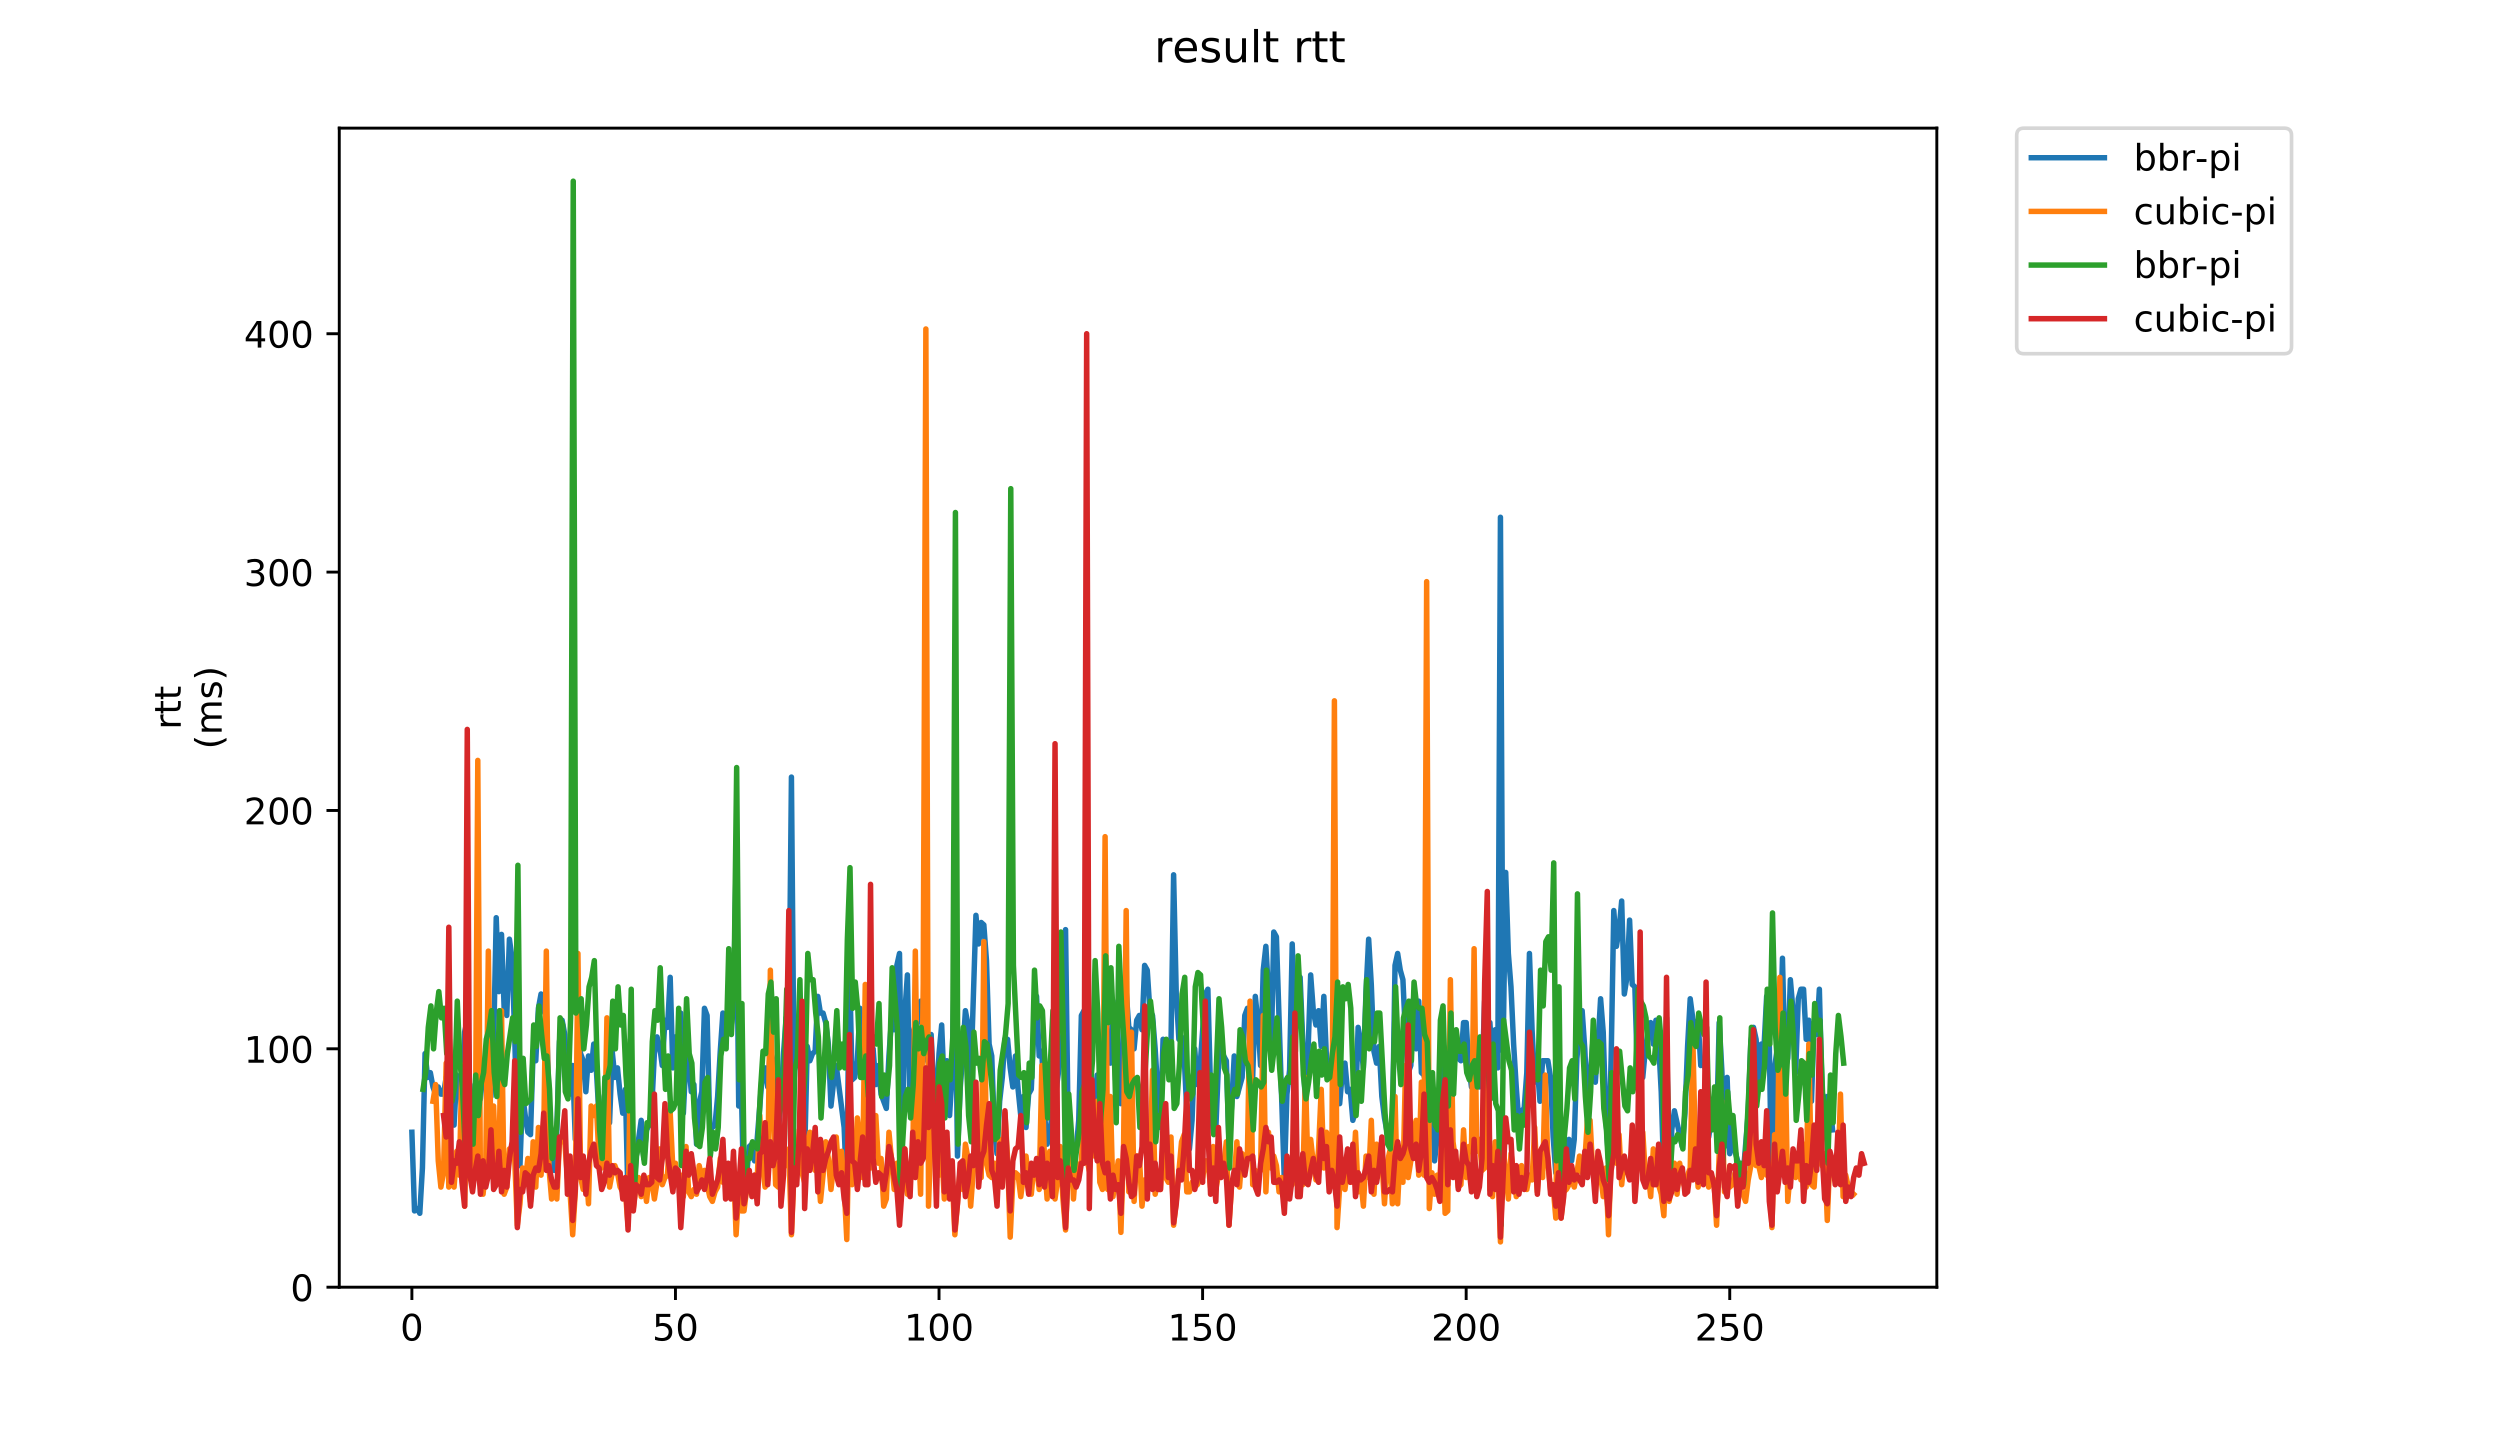 <?xml version="1.0" encoding="utf-8" standalone="no"?>
<!DOCTYPE svg PUBLIC "-//W3C//DTD SVG 1.1//EN"
  "http://www.w3.org/Graphics/SVG/1.1/DTD/svg11.dtd">
<!-- Created with matplotlib (https://matplotlib.org/) -->
<svg height="396pt" version="1.1" viewBox="0 0 684 396" width="684pt" xmlns="http://www.w3.org/2000/svg" xmlns:xlink="http://www.w3.org/1999/xlink">
 <defs>
  <style type="text/css">
*{stroke-linecap:butt;stroke-linejoin:round;}
  </style>
 </defs>
 <g id="figure_1">
  <g id="patch_1">
   <path d="M 0 396 
L 684 396 
L 684 0 
L 0 0 
z
" style="fill:#ffffff;"/>
  </g>
  <g id="axes_1">
   <g id="patch_2">
    <path d="M 92.824 352.174 
L 529.913 352.174 
L 529.913 35.062 
L 92.824 35.062 
z
" style="fill:#ffffff;"/>
   </g>
   <g id="matplotlib.axis_1">
    <g id="xtick_1">
     <g id="line2d_1">
      <defs>
       <path d="M 0 0 
L 0 3.5 
" id="mec0c343488" style="stroke:#000000;stroke-width:0.8;"/>
      </defs>
      <g>
       <use style="stroke:#000000;stroke-width:0.8;" x="112.692" xlink:href="#mec0c343488" y="352.174"/>
      </g>
     </g>
     <g id="text_1">
      <!-- 0 -->
      <defs>
       <path d="M 31.781 66.406 
Q 24.172 66.406 20.328 58.906 
Q 16.5 51.422 16.5 36.375 
Q 16.5 21.391 20.328 13.891 
Q 24.172 6.391 31.781 6.391 
Q 39.453 6.391 43.281 13.891 
Q 47.125 21.391 47.125 36.375 
Q 47.125 51.422 43.281 58.906 
Q 39.453 66.406 31.781 66.406 
z
M 31.781 74.219 
Q 44.047 74.219 50.516 64.516 
Q 56.984 54.828 56.984 36.375 
Q 56.984 17.969 50.516 8.266 
Q 44.047 -1.422 31.781 -1.422 
Q 19.531 -1.422 13.062 8.266 
Q 6.594 17.969 6.594 36.375 
Q 6.594 54.828 13.062 64.516 
Q 19.531 74.219 31.781 74.219 
z
" id="DejaVuSans-48"/>
      </defs>
      <g transform="translate(109.51 366.773)scale(0.1 -0.1)">
       <use xlink:href="#DejaVuSans-48"/>
      </g>
     </g>
    </g>
    <g id="xtick_2">
     <g id="line2d_2">
      <g>
       <use style="stroke:#000000;stroke-width:0.8;" x="184.805" xlink:href="#mec0c343488" y="352.174"/>
      </g>
     </g>
     <g id="text_2">
      <!-- 50 -->
      <defs>
       <path d="M 10.797 72.906 
L 49.516 72.906 
L 49.516 64.594 
L 19.828 64.594 
L 19.828 46.734 
Q 21.969 47.469 24.109 47.828 
Q 26.266 48.188 28.422 48.188 
Q 40.625 48.188 47.75 41.5 
Q 54.891 34.812 54.891 23.391 
Q 54.891 11.625 47.562 5.094 
Q 40.234 -1.422 26.906 -1.422 
Q 22.312 -1.422 17.547 -0.641 
Q 12.797 0.141 7.719 1.703 
L 7.719 11.625 
Q 12.109 9.234 16.797 8.062 
Q 21.484 6.891 26.703 6.891 
Q 35.156 6.891 40.078 11.328 
Q 45.016 15.766 45.016 23.391 
Q 45.016 31 40.078 35.438 
Q 35.156 39.891 26.703 39.891 
Q 22.75 39.891 18.812 39.016 
Q 14.891 38.141 10.797 36.281 
z
" id="DejaVuSans-53"/>
      </defs>
      <g transform="translate(178.443 366.773)scale(0.1 -0.1)">
       <use xlink:href="#DejaVuSans-53"/>
       <use x="63.623" xlink:href="#DejaVuSans-48"/>
      </g>
     </g>
    </g>
    <g id="xtick_3">
     <g id="line2d_3">
      <g>
       <use style="stroke:#000000;stroke-width:0.8;" x="256.918" xlink:href="#mec0c343488" y="352.174"/>
      </g>
     </g>
     <g id="text_3">
      <!-- 100 -->
      <defs>
       <path d="M 12.406 8.297 
L 28.516 8.297 
L 28.516 63.922 
L 10.984 60.406 
L 10.984 69.391 
L 28.422 72.906 
L 38.281 72.906 
L 38.281 8.297 
L 54.391 8.297 
L 54.391 0 
L 12.406 0 
z
" id="DejaVuSans-49"/>
      </defs>
      <g transform="translate(247.375 366.773)scale(0.1 -0.1)">
       <use xlink:href="#DejaVuSans-49"/>
       <use x="63.623" xlink:href="#DejaVuSans-48"/>
       <use x="127.246" xlink:href="#DejaVuSans-48"/>
      </g>
     </g>
    </g>
    <g id="xtick_4">
     <g id="line2d_4">
      <g>
       <use style="stroke:#000000;stroke-width:0.8;" x="329.032" xlink:href="#mec0c343488" y="352.174"/>
      </g>
     </g>
     <g id="text_4">
      <!-- 150 -->
      <g transform="translate(319.488 366.773)scale(0.1 -0.1)">
       <use xlink:href="#DejaVuSans-49"/>
       <use x="63.623" xlink:href="#DejaVuSans-53"/>
       <use x="127.246" xlink:href="#DejaVuSans-48"/>
      </g>
     </g>
    </g>
    <g id="xtick_5">
     <g id="line2d_5">
      <g>
       <use style="stroke:#000000;stroke-width:0.8;" x="401.145" xlink:href="#mec0c343488" y="352.174"/>
      </g>
     </g>
     <g id="text_5">
      <!-- 200 -->
      <defs>
       <path d="M 19.188 8.297 
L 53.609 8.297 
L 53.609 0 
L 7.328 0 
L 7.328 8.297 
Q 12.938 14.109 22.625 23.891 
Q 32.328 33.688 34.812 36.531 
Q 39.547 41.844 41.422 45.531 
Q 43.312 49.219 43.312 52.781 
Q 43.312 58.594 39.234 62.25 
Q 35.156 65.922 28.609 65.922 
Q 23.969 65.922 18.812 64.312 
Q 13.672 62.703 7.812 59.422 
L 7.812 69.391 
Q 13.766 71.781 18.938 73 
Q 24.125 74.219 28.422 74.219 
Q 39.75 74.219 46.484 68.547 
Q 53.219 62.891 53.219 53.422 
Q 53.219 48.922 51.531 44.891 
Q 49.859 40.875 45.406 35.406 
Q 44.188 33.984 37.641 27.219 
Q 31.109 20.453 19.188 8.297 
z
" id="DejaVuSans-50"/>
      </defs>
      <g transform="translate(391.602 366.773)scale(0.1 -0.1)">
       <use xlink:href="#DejaVuSans-50"/>
       <use x="63.623" xlink:href="#DejaVuSans-48"/>
       <use x="127.246" xlink:href="#DejaVuSans-48"/>
      </g>
     </g>
    </g>
    <g id="xtick_6">
     <g id="line2d_6">
      <g>
       <use style="stroke:#000000;stroke-width:0.8;" x="473.259" xlink:href="#mec0c343488" y="352.174"/>
      </g>
     </g>
     <g id="text_6">
      <!-- 250 -->
      <g transform="translate(463.715 366.773)scale(0.1 -0.1)">
       <use xlink:href="#DejaVuSans-50"/>
       <use x="63.623" xlink:href="#DejaVuSans-53"/>
       <use x="127.246" xlink:href="#DejaVuSans-48"/>
      </g>
     </g>
    </g>
   </g>
   <g id="matplotlib.axis_2">
    <g id="ytick_1">
     <g id="line2d_7">
      <defs>
       <path d="M 0 0 
L -3.5 0 
" id="m2405be3171" style="stroke:#000000;stroke-width:0.8;"/>
      </defs>
      <g>
       <use style="stroke:#000000;stroke-width:0.8;" x="92.824" xlink:href="#m2405be3171" y="352.174"/>
      </g>
     </g>
     <g id="text_7">
      <!-- 0 -->
      <g transform="translate(79.461 355.973)scale(0.1 -0.1)">
       <use xlink:href="#DejaVuSans-48"/>
      </g>
     </g>
    </g>
    <g id="ytick_2">
     <g id="line2d_8">
      <g>
       <use style="stroke:#000000;stroke-width:0.8;" x="92.824" xlink:href="#m2405be3171" y="286.958"/>
      </g>
     </g>
     <g id="text_8">
      <!-- 100 -->
      <g transform="translate(66.736 290.758)scale(0.1 -0.1)">
       <use xlink:href="#DejaVuSans-49"/>
       <use x="63.623" xlink:href="#DejaVuSans-48"/>
       <use x="127.246" xlink:href="#DejaVuSans-48"/>
      </g>
     </g>
    </g>
    <g id="ytick_3">
     <g id="line2d_9">
      <g>
       <use style="stroke:#000000;stroke-width:0.8;" x="92.824" xlink:href="#m2405be3171" y="221.743"/>
      </g>
     </g>
     <g id="text_9">
      <!-- 200 -->
      <g transform="translate(66.736 225.542)scale(0.1 -0.1)">
       <use xlink:href="#DejaVuSans-50"/>
       <use x="63.623" xlink:href="#DejaVuSans-48"/>
       <use x="127.246" xlink:href="#DejaVuSans-48"/>
      </g>
     </g>
    </g>
    <g id="ytick_4">
     <g id="line2d_10">
      <g>
       <use style="stroke:#000000;stroke-width:0.8;" x="92.824" xlink:href="#m2405be3171" y="156.527"/>
      </g>
     </g>
     <g id="text_10">
      <!-- 300 -->
      <defs>
       <path d="M 40.578 39.312 
Q 47.656 37.797 51.625 33 
Q 55.609 28.219 55.609 21.188 
Q 55.609 10.406 48.188 4.484 
Q 40.766 -1.422 27.094 -1.422 
Q 22.516 -1.422 17.656 -0.516 
Q 12.797 0.391 7.625 2.203 
L 7.625 11.719 
Q 11.719 9.328 16.594 8.109 
Q 21.484 6.891 26.812 6.891 
Q 36.078 6.891 40.938 10.547 
Q 45.797 14.203 45.797 21.188 
Q 45.797 27.641 41.281 31.266 
Q 36.766 34.906 28.719 34.906 
L 20.219 34.906 
L 20.219 43.016 
L 29.109 43.016 
Q 36.375 43.016 40.234 45.922 
Q 44.094 48.828 44.094 54.297 
Q 44.094 59.906 40.109 62.906 
Q 36.141 65.922 28.719 65.922 
Q 24.656 65.922 20.016 65.031 
Q 15.375 64.156 9.812 62.312 
L 9.812 71.094 
Q 15.438 72.656 20.344 73.438 
Q 25.25 74.219 29.594 74.219 
Q 40.828 74.219 47.359 69.109 
Q 53.906 64.016 53.906 55.328 
Q 53.906 49.266 50.438 45.094 
Q 46.969 40.922 40.578 39.312 
z
" id="DejaVuSans-51"/>
      </defs>
      <g transform="translate(66.736 160.326)scale(0.1 -0.1)">
       <use xlink:href="#DejaVuSans-51"/>
       <use x="63.623" xlink:href="#DejaVuSans-48"/>
       <use x="127.246" xlink:href="#DejaVuSans-48"/>
      </g>
     </g>
    </g>
    <g id="ytick_5">
     <g id="line2d_11">
      <g>
       <use style="stroke:#000000;stroke-width:0.8;" x="92.824" xlink:href="#m2405be3171" y="91.311"/>
      </g>
     </g>
     <g id="text_11">
      <!-- 400 -->
      <defs>
       <path d="M 37.797 64.312 
L 12.891 25.391 
L 37.797 25.391 
z
M 35.203 72.906 
L 47.609 72.906 
L 47.609 25.391 
L 58.016 25.391 
L 58.016 17.188 
L 47.609 17.188 
L 47.609 0 
L 37.797 0 
L 37.797 17.188 
L 4.891 17.188 
L 4.891 26.703 
z
" id="DejaVuSans-52"/>
      </defs>
      <g transform="translate(66.736 95.11)scale(0.1 -0.1)">
       <use xlink:href="#DejaVuSans-52"/>
       <use x="63.623" xlink:href="#DejaVuSans-48"/>
       <use x="127.246" xlink:href="#DejaVuSans-48"/>
      </g>
     </g>
    </g>
    <g id="text_12">
     <!-- rtt -->
     <defs>
      <path d="M 41.109 46.297 
Q 39.594 47.172 37.812 47.578 
Q 36.031 48 33.891 48 
Q 26.266 48 22.188 43.047 
Q 18.109 38.094 18.109 28.812 
L 18.109 0 
L 9.078 0 
L 9.078 54.688 
L 18.109 54.688 
L 18.109 46.188 
Q 20.953 51.172 25.484 53.578 
Q 30.031 56 36.531 56 
Q 37.453 56 38.578 55.875 
Q 39.703 55.766 41.062 55.516 
z
" id="DejaVuSans-114"/>
      <path d="M 18.312 70.219 
L 18.312 54.688 
L 36.812 54.688 
L 36.812 47.703 
L 18.312 47.703 
L 18.312 18.016 
Q 18.312 11.328 20.141 9.422 
Q 21.969 7.516 27.594 7.516 
L 36.812 7.516 
L 36.812 0 
L 27.594 0 
Q 17.188 0 13.234 3.875 
Q 9.281 7.766 9.281 18.016 
L 9.281 47.703 
L 2.688 47.703 
L 2.688 54.688 
L 9.281 54.688 
L 9.281 70.219 
z
" id="DejaVuSans-116"/>
     </defs>
     <g transform="translate(49.459 199.594)rotate(-90)scale(0.1 -0.1)">
      <use xlink:href="#DejaVuSans-114"/>
      <use x="41.113" xlink:href="#DejaVuSans-116"/>
      <use x="80.322" xlink:href="#DejaVuSans-116"/>
     </g>
     <!-- (ms) -->
     <defs>
      <path d="M 31 75.875 
Q 24.469 64.656 21.281 53.656 
Q 18.109 42.672 18.109 31.391 
Q 18.109 20.125 21.312 9.062 
Q 24.516 -2 31 -13.188 
L 23.188 -13.188 
Q 15.875 -1.703 12.234 9.375 
Q 8.594 20.453 8.594 31.391 
Q 8.594 42.281 12.203 53.312 
Q 15.828 64.359 23.188 75.875 
z
" id="DejaVuSans-40"/>
      <path d="M 52 44.188 
Q 55.375 50.25 60.062 53.125 
Q 64.75 56 71.094 56 
Q 79.641 56 84.281 50.016 
Q 88.922 44.047 88.922 33.016 
L 88.922 0 
L 79.891 0 
L 79.891 32.719 
Q 79.891 40.578 77.094 44.375 
Q 74.312 48.188 68.609 48.188 
Q 61.625 48.188 57.562 43.547 
Q 53.516 38.922 53.516 30.906 
L 53.516 0 
L 44.484 0 
L 44.484 32.719 
Q 44.484 40.625 41.703 44.406 
Q 38.922 48.188 33.109 48.188 
Q 26.219 48.188 22.156 43.531 
Q 18.109 38.875 18.109 30.906 
L 18.109 0 
L 9.078 0 
L 9.078 54.688 
L 18.109 54.688 
L 18.109 46.188 
Q 21.188 51.219 25.484 53.609 
Q 29.781 56 35.688 56 
Q 41.656 56 45.828 52.969 
Q 50 49.953 52 44.188 
z
" id="DejaVuSans-109"/>
      <path d="M 44.281 53.078 
L 44.281 44.578 
Q 40.484 46.531 36.375 47.5 
Q 32.281 48.484 27.875 48.484 
Q 21.188 48.484 17.844 46.438 
Q 14.5 44.391 14.5 40.281 
Q 14.5 37.156 16.891 35.375 
Q 19.281 33.594 26.516 31.984 
L 29.594 31.297 
Q 39.156 29.25 43.188 25.516 
Q 47.219 21.781 47.219 15.094 
Q 47.219 7.469 41.188 3.016 
Q 35.156 -1.422 24.609 -1.422 
Q 20.219 -1.422 15.453 -0.562 
Q 10.688 0.297 5.422 2 
L 5.422 11.281 
Q 10.406 8.688 15.234 7.391 
Q 20.062 6.109 24.812 6.109 
Q 31.156 6.109 34.562 8.281 
Q 37.984 10.453 37.984 14.406 
Q 37.984 18.062 35.516 20.016 
Q 33.062 21.969 24.703 23.781 
L 21.578 24.516 
Q 13.234 26.266 9.516 29.906 
Q 5.812 33.547 5.812 39.891 
Q 5.812 47.609 11.281 51.797 
Q 16.75 56 26.812 56 
Q 31.781 56 36.172 55.266 
Q 40.578 54.547 44.281 53.078 
z
" id="DejaVuSans-115"/>
      <path d="M 8.016 75.875 
L 15.828 75.875 
Q 23.141 64.359 26.781 53.312 
Q 30.422 42.281 30.422 31.391 
Q 30.422 20.453 26.781 9.375 
Q 23.141 -1.703 15.828 -13.188 
L 8.016 -13.188 
Q 14.5 -2 17.703 9.062 
Q 20.906 20.125 20.906 31.391 
Q 20.906 42.672 17.703 53.656 
Q 14.5 64.656 8.016 75.875 
z
" id="DejaVuSans-41"/>
     </defs>
     <g transform="translate(60.657 204.995)rotate(-90)scale(0.1 -0.1)">
      <use xlink:href="#DejaVuSans-40"/>
      <use x="39.014" xlink:href="#DejaVuSans-109"/>
      <use x="136.426" xlink:href="#DejaVuSans-115"/>
      <use x="188.525" xlink:href="#DejaVuSans-41"/>
     </g>
    </g>
   </g>
   <g id="line2d_12">
    <path clip-path="url(#p7e1881699a)" d="M 112.692 309.784 
L 113.413 331.305 
L 114.134 330.653 
L 114.855 331.957 
L 115.576 319.566 
L 116.297 288.263 
L 117.018 294.784 
L 117.74 293.48 
L 118.461 297.393 
L 119.182 299.349 
L 119.903 297.393 
L 120.624 299.349 
L 121.345 299.349 
L 122.066 294.784 
L 122.787 300.654 
L 123.509 300.654 
L 124.23 307.827 
L 124.951 294.132 
L 125.672 296.741 
L 126.393 303.262 
L 127.114 282.393 
L 127.835 279.133 
L 128.557 301.306 
L 129.278 317.61 
L 129.999 296.741 
L 130.72 300.654 
L 131.441 300.654 
L 132.162 292.828 
L 132.883 292.828 
L 133.604 299.349 
L 134.326 300.002 
L 135.047 285.654 
L 135.768 251.09 
L 136.489 271.307 
L 137.21 255.655 
L 137.931 275.872 
L 138.652 277.828 
L 139.374 256.959 
L 140.095 262.176 
L 140.816 283.045 
L 141.537 311.088 
L 142.258 318.914 
L 142.979 299.349 
L 143.7 305.219 
L 144.422 309.784 
L 145.143 310.436 
L 145.864 287.611 
L 146.585 290.219 
L 147.306 275.872 
L 148.027 271.959 
L 148.748 276.524 
L 149.469 277.828 
L 150.191 300.654 
L 150.912 315.653 
L 151.633 320.218 
L 152.354 309.132 
L 153.075 285.002 
L 153.796 279.133 
L 154.517 283.045 
L 155.239 299.349 
L 155.96 299.349 
L 156.681 291.524 
L 157.402 311.74 
L 158.123 284.35 
L 158.844 288.263 
L 159.565 290.219 
L 160.286 298.697 
L 161.008 288.915 
L 161.729 292.828 
L 162.45 285.654 
L 163.171 292.828 
L 163.892 305.219 
L 164.613 312.393 
L 165.334 300.002 
L 166.056 296.089 
L 166.777 307.175 
L 167.498 287.611 
L 168.219 294.784 
L 168.94 292.176 
L 169.661 299.349 
L 170.382 304.567 
L 171.103 298.045 
L 171.825 328.044 
L 172.546 284.35 
L 173.267 328.044 
L 173.988 316.958 
L 175.43 306.523 
L 176.151 316.958 
L 176.873 309.132 
L 177.594 307.827 
L 178.315 303.262 
L 179.036 288.263 
L 179.757 283.698 
L 180.478 286.306 
L 181.199 291.524 
L 181.92 279.133 
L 182.642 281.089 
L 183.363 267.394 
L 184.084 292.176 
L 184.805 283.698 
L 185.526 292.828 
L 186.247 277.176 
L 186.968 304.567 
L 187.69 289.567 
L 188.411 290.219 
L 189.132 298.697 
L 189.853 296.741 
L 190.574 313.045 
L 191.295 301.958 
L 192.016 298.697 
L 192.738 275.872 
L 193.459 277.828 
L 194.18 307.827 
L 194.901 308.48 
L 195.622 307.827 
L 196.343 300.002 
L 197.064 287.611 
L 197.785 277.176 
L 198.507 285.002 
L 199.228 280.437 
L 199.949 281.089 
L 200.67 276.524 
L 201.391 236.742 
L 202.112 302.61 
L 202.833 298.045 
L 203.555 329.349 
L 204.997 313.697 
L 205.718 313.045 
L 206.439 317.61 
L 207.16 311.74 
L 208.602 293.48 
L 209.324 292.176 
L 210.045 297.393 
L 210.766 287.611 
L 212.208 292.828 
L 212.929 309.132 
L 213.65 301.958 
L 214.372 288.263 
L 215.093 278.48 
L 215.814 285.654 
L 216.535 212.612 
L 217.256 296.089 
L 217.977 282.393 
L 218.698 287.611 
L 219.419 294.132 
L 220.141 316.305 
L 220.862 286.306 
L 221.583 290.219 
L 222.304 288.263 
L 223.025 287.611 
L 223.746 272.611 
L 224.467 277.176 
L 225.189 277.176 
L 225.91 279.785 
L 226.631 285.654 
L 227.352 302.61 
L 228.073 296.089 
L 228.794 291.524 
L 230.958 308.48 
L 231.679 326.088 
L 232.4 262.176 
L 233.121 295.436 
L 233.842 294.784 
L 234.563 290.219 
L 235.284 275.872 
L 236.006 292.828 
L 236.727 292.176 
L 237.448 300.002 
L 238.169 289.567 
L 238.89 286.958 
L 239.611 296.741 
L 240.332 291.524 
L 241.054 299.349 
L 242.496 303.262 
L 243.217 288.915 
L 243.938 278.48 
L 244.659 281.741 
L 245.38 264.133 
L 246.101 260.872 
L 246.823 312.393 
L 247.544 277.176 
L 248.265 266.742 
L 248.986 303.914 
L 249.707 283.045 
L 250.428 280.437 
L 251.149 279.785 
L 251.871 273.915 
L 252.592 277.828 
L 253.313 288.915 
L 254.034 290.871 
L 254.755 283.045 
L 255.476 298.045 
L 256.197 301.958 
L 256.918 288.263 
L 257.64 280.437 
L 258.361 298.045 
L 259.082 290.219 
L 259.803 305.219 
L 260.524 293.48 
L 261.245 258.916 
L 261.966 316.305 
L 262.688 298.045 
L 263.409 288.263 
L 264.13 276.524 
L 264.851 280.437 
L 265.572 296.089 
L 267.014 250.438 
L 267.735 258.263 
L 268.457 252.394 
L 269.178 253.046 
L 269.899 262.829 
L 270.62 285.654 
L 271.341 288.915 
L 272.062 309.132 
L 272.783 315.653 
L 273.505 301.306 
L 274.226 294.784 
L 274.947 284.35 
L 275.668 284.35 
L 276.389 292.176 
L 277.11 297.393 
L 277.831 288.915 
L 278.552 298.045 
L 279.274 305.219 
L 279.995 300.002 
L 280.716 308.48 
L 281.437 299.349 
L 282.158 298.045 
L 282.879 281.089 
L 283.6 272.611 
L 284.322 288.915 
L 285.043 287.611 
L 285.764 304.567 
L 286.485 313.045 
L 287.206 310.436 
L 287.927 303.914 
L 288.648 300.654 
L 290.091 289.567 
L 290.812 283.045 
L 291.533 254.351 
L 292.254 309.132 
L 292.975 314.349 
L 293.696 316.305 
L 294.417 315.001 
L 295.139 306.523 
L 295.86 277.828 
L 296.581 276.524 
L 297.302 290.219 
L 298.023 292.176 
L 298.744 297.393 
L 299.465 301.306 
L 300.187 294.132 
L 300.908 307.175 
L 301.629 311.088 
L 302.35 286.306 
L 303.071 289.567 
L 303.792 290.871 
L 304.513 273.915 
L 305.234 295.436 
L 305.956 286.958 
L 306.677 301.958 
L 307.398 278.48 
L 308.119 271.307 
L 308.84 281.089 
L 309.561 281.741 
L 310.282 286.958 
L 311.004 279.133 
L 311.725 277.828 
L 312.446 281.741 
L 313.167 264.133 
L 313.888 265.437 
L 314.609 276.524 
L 315.33 277.828 
L 316.051 286.958 
L 316.773 298.697 
L 317.494 308.48 
L 318.215 284.35 
L 318.936 291.524 
L 319.657 291.524 
L 320.378 285.654 
L 321.099 239.351 
L 321.821 271.959 
L 322.542 284.35 
L 323.263 283.698 
L 323.984 288.915 
L 324.705 303.914 
L 325.426 314.349 
L 326.147 306.523 
L 326.868 286.958 
L 327.59 296.741 
L 328.311 292.176 
L 329.753 271.959 
L 330.474 270.654 
L 331.195 298.045 
L 331.916 309.784 
L 332.638 309.132 
L 333.359 291.524 
L 334.08 286.306 
L 334.801 288.915 
L 335.522 290.219 
L 336.243 312.393 
L 336.964 302.61 
L 337.686 288.915 
L 338.407 300.002 
L 339.849 294.784 
L 340.57 277.828 
L 341.291 275.872 
L 342.012 281.741 
L 342.733 294.784 
L 343.455 272.611 
L 344.176 279.785 
L 344.897 291.524 
L 345.618 265.437 
L 346.339 258.916 
L 347.06 271.307 
L 347.781 289.567 
L 348.503 255.003 
L 349.224 256.307 
L 351.387 322.827 
L 352.108 299.349 
L 352.829 292.828 
L 353.55 258.263 
L 354.272 280.437 
L 354.993 275.872 
L 355.714 267.394 
L 357.156 302.61 
L 357.877 287.611 
L 358.598 266.742 
L 359.32 276.524 
L 360.041 280.437 
L 360.762 276.524 
L 361.483 286.306 
L 362.204 272.611 
L 362.925 289.567 
L 363.646 293.48 
L 364.367 291.524 
L 365.089 292.176 
L 365.81 285.654 
L 366.531 301.958 
L 367.252 293.48 
L 367.973 290.871 
L 368.694 298.697 
L 369.415 298.045 
L 370.137 306.523 
L 370.858 303.914 
L 371.579 281.089 
L 372.3 285.654 
L 373.021 292.176 
L 373.742 271.307 
L 374.463 256.959 
L 375.185 269.35 
L 375.906 287.611 
L 376.627 290.871 
L 377.348 286.306 
L 378.069 300.002 
L 378.79 305.871 
L 379.511 309.784 
L 380.954 309.784 
L 381.675 264.133 
L 382.396 260.872 
L 383.117 265.437 
L 383.838 268.046 
L 384.559 283.698 
L 385.28 293.48 
L 386.002 291.524 
L 386.723 273.263 
L 387.444 286.958 
L 388.165 273.915 
L 388.886 293.48 
L 389.607 294.132 
L 390.328 297.393 
L 391.049 305.871 
L 391.771 297.393 
L 392.492 317.61 
L 393.213 311.088 
L 394.655 285.002 
L 395.376 287.611 
L 396.097 321.523 
L 396.819 287.611 
L 397.54 292.828 
L 398.261 287.611 
L 398.982 289.567 
L 399.703 290.219 
L 400.424 279.785 
L 401.145 279.785 
L 401.866 291.524 
L 402.588 297.393 
L 403.309 294.784 
L 404.751 297.393 
L 405.472 295.436 
L 406.193 273.915 
L 406.914 285.654 
L 407.636 279.785 
L 408.357 291.524 
L 409.078 281.741 
L 409.799 292.176 
L 410.52 141.527 
L 411.241 287.611 
L 411.962 238.699 
L 412.683 260.872 
L 413.405 270.002 
L 414.126 285.654 
L 414.847 297.393 
L 415.568 307.175 
L 416.289 303.914 
L 417.01 303.262 
L 417.731 293.48 
L 418.453 260.872 
L 419.174 281.741 
L 419.895 296.089 
L 420.616 292.176 
L 421.337 301.306 
L 422.058 290.219 
L 423.501 290.219 
L 424.222 294.784 
L 424.943 311.088 
L 425.664 320.871 
L 426.385 286.306 
L 427.106 331.305 
L 427.827 319.566 
L 428.548 312.393 
L 429.27 311.74 
L 429.991 317.61 
L 430.712 311.74 
L 431.433 289.567 
L 432.154 281.741 
L 432.875 276.524 
L 433.596 286.958 
L 434.318 302.61 
L 435.039 294.784 
L 435.76 285.654 
L 436.481 296.089 
L 437.202 285.654 
L 437.923 273.263 
L 438.644 282.393 
L 439.365 305.871 
L 440.087 316.958 
L 440.808 289.567 
L 441.529 249.133 
L 442.25 258.916 
L 442.971 254.351 
L 443.692 246.525 
L 444.413 271.959 
L 445.135 267.394 
L 445.856 251.742 
L 446.577 269.35 
L 447.298 270.002 
L 448.019 294.132 
L 448.74 284.35 
L 449.461 294.784 
L 450.182 286.958 
L 450.904 282.393 
L 451.625 279.785 
L 452.346 285.654 
L 453.067 279.133 
L 453.788 285.002 
L 454.509 298.697 
L 455.23 322.175 
L 455.952 278.48 
L 456.673 327.392 
L 457.394 309.132 
L 458.115 303.914 
L 460.278 313.697 
L 460.999 304.567 
L 461.721 286.306 
L 462.442 273.263 
L 463.884 284.35 
L 464.605 279.133 
L 465.326 291.524 
L 466.047 290.871 
L 466.769 292.828 
L 467.49 311.088 
L 468.211 306.523 
L 468.932 306.523 
L 469.653 309.784 
L 470.374 279.785 
L 471.095 292.828 
L 471.817 313.697 
L 472.538 294.784 
L 473.259 315.653 
L 473.98 305.219 
L 474.701 315.001 
L 475.422 317.61 
L 476.143 319.566 
L 476.864 322.175 
L 478.307 304.567 
L 479.028 285.002 
L 479.749 281.089 
L 480.47 284.35 
L 481.191 295.436 
L 481.912 285.654 
L 482.634 286.306 
L 483.355 272.611 
L 484.076 285.654 
L 484.797 329.349 
L 485.518 292.176 
L 486.239 286.958 
L 486.96 288.915 
L 487.681 262.176 
L 488.403 292.176 
L 489.124 289.567 
L 489.845 268.046 
L 490.566 276.524 
L 491.287 293.48 
L 492.008 273.263 
L 492.729 270.654 
L 493.451 270.654 
L 494.172 284.35 
L 494.893 279.133 
L 495.614 301.306 
L 496.335 279.785 
L 497.056 283.045 
L 497.777 270.654 
L 498.498 298.697 
L 499.22 301.958 
L 499.941 300.002 
L 500.662 300.654 
L 501.383 309.132 
L 501.383 309.132 
" style="fill:none;stroke:#1f77b4;stroke-linecap:square;stroke-width:1.5;"/>
   </g>
   <g id="line2d_13">
    <path clip-path="url(#p7e1881699a)" d="M 118.464 301.306 
L 119.185 296.741 
L 119.906 317.61 
L 120.627 324.784 
L 121.348 320.871 
L 122.069 290.871 
L 122.79 324.784 
L 123.511 323.479 
L 124.233 324.784 
L 124.954 315.001 
L 125.675 321.523 
L 126.396 291.524 
L 127.117 330.001 
L 127.838 301.306 
L 128.559 313.697 
L 129.281 304.567 
L 130.002 322.175 
L 130.723 208.047 
L 131.444 324.131 
L 132.165 326.74 
L 132.886 319.566 
L 133.607 260.22 
L 134.329 315.001 
L 135.05 302.61 
L 135.771 322.175 
L 136.492 319.566 
L 137.213 276.524 
L 137.934 326.74 
L 138.655 324.784 
L 139.376 314.349 
L 140.098 315.001 
L 140.819 316.958 
L 141.54 335.218 
L 142.261 329.349 
L 142.982 319.566 
L 143.703 323.479 
L 144.424 316.958 
L 145.146 328.696 
L 145.867 312.393 
L 146.588 324.784 
L 147.309 308.48 
L 148.03 321.523 
L 148.751 311.74 
L 149.472 260.22 
L 150.193 319.566 
L 150.915 328.044 
L 151.636 325.436 
L 152.357 328.044 
L 153.078 311.74 
L 153.799 312.393 
L 154.52 312.393 
L 155.241 322.175 
L 155.963 326.088 
L 156.684 337.827 
L 157.405 326.088 
L 158.126 260.872 
L 158.847 322.175 
L 159.568 325.436 
L 160.289 318.914 
L 161.01 329.349 
L 161.732 302.61 
L 162.453 305.219 
L 163.174 302.61 
L 163.895 316.958 
L 164.616 319.566 
L 165.337 317.61 
L 166.058 278.48 
L 166.78 324.784 
L 167.501 320.871 
L 168.222 318.914 
L 168.943 320.871 
L 169.664 324.784 
L 170.385 326.088 
L 171.106 326.088 
L 171.827 335.218 
L 172.549 284.35 
L 173.27 330.653 
L 173.991 324.131 
L 174.712 322.175 
L 175.433 327.392 
L 176.154 322.175 
L 176.875 328.696 
L 177.597 322.175 
L 178.318 322.827 
L 179.039 328.044 
L 179.76 323.479 
L 180.481 314.349 
L 181.202 324.131 
L 181.923 322.175 
L 182.645 321.523 
L 183.366 304.567 
L 184.087 319.566 
L 184.808 318.262 
L 185.529 324.131 
L 186.25 321.523 
L 186.971 327.392 
L 187.692 313.697 
L 188.414 326.088 
L 189.135 327.392 
L 189.856 325.436 
L 190.577 326.74 
L 191.298 318.914 
L 192.019 322.175 
L 192.74 320.218 
L 193.462 324.131 
L 194.183 327.392 
L 194.904 328.696 
L 195.625 326.088 
L 196.346 324.784 
L 197.067 316.958 
L 197.788 323.479 
L 199.231 323.479 
L 199.952 326.088 
L 200.673 318.262 
L 201.394 337.827 
L 202.115 325.436 
L 202.836 331.305 
L 203.557 331.305 
L 204.279 325.436 
L 205 322.827 
L 205.721 324.784 
L 206.442 321.523 
L 207.163 322.827 
L 207.884 305.219 
L 208.605 318.914 
L 209.326 324.784 
L 210.048 322.827 
L 210.769 265.437 
L 211.49 302.61 
L 212.211 324.131 
L 212.932 324.784 
L 213.653 316.305 
L 214.374 318.914 
L 215.096 318.914 
L 215.817 314.349 
L 216.538 337.827 
L 217.259 320.218 
L 217.98 320.218 
L 218.701 309.132 
L 219.422 320.871 
L 220.143 323.479 
L 220.865 312.393 
L 221.586 309.784 
L 222.307 316.958 
L 223.028 320.218 
L 223.749 318.262 
L 224.47 328.696 
L 225.191 321.523 
L 225.913 312.393 
L 226.634 316.958 
L 227.355 325.436 
L 228.076 318.914 
L 228.797 311.088 
L 229.518 321.523 
L 230.239 315.001 
L 230.961 324.784 
L 231.682 339.131 
L 232.403 303.262 
L 233.124 324.131 
L 233.845 320.218 
L 234.566 305.871 
L 235.287 312.393 
L 236.008 322.175 
L 236.73 269.35 
L 237.451 318.262 
L 238.172 319.566 
L 238.893 313.697 
L 239.614 305.219 
L 240.335 318.262 
L 241.056 316.958 
L 241.778 330.001 
L 242.499 328.044 
L 243.22 309.784 
L 244.662 325.436 
L 245.383 318.262 
L 246.104 330.653 
L 246.825 324.784 
L 247.547 314.349 
L 248.268 326.74 
L 248.989 321.523 
L 249.71 320.218 
L 250.431 260.22 
L 251.152 310.436 
L 251.873 326.74 
L 252.595 269.35 
L 253.316 90.007 
L 254.037 330.001 
L 254.758 309.132 
L 255.479 305.219 
L 256.2 315.001 
L 256.921 321.523 
L 257.642 315.001 
L 258.364 328.044 
L 259.085 326.088 
L 259.806 320.871 
L 260.527 322.175 
L 261.248 337.827 
L 262.69 320.218 
L 263.412 325.436 
L 264.133 313.045 
L 264.854 316.958 
L 265.575 330.001 
L 266.296 320.218 
L 267.017 318.262 
L 267.738 313.045 
L 268.459 322.175 
L 269.181 257.611 
L 269.902 318.262 
L 270.623 321.523 
L 271.344 322.175 
L 272.065 318.262 
L 272.786 326.088 
L 273.507 311.74 
L 274.229 322.827 
L 274.95 304.567 
L 275.671 316.958 
L 276.392 338.479 
L 277.113 322.827 
L 277.834 320.871 
L 278.555 321.523 
L 279.277 327.392 
L 280.719 316.305 
L 281.44 322.827 
L 282.161 326.74 
L 282.882 318.914 
L 283.603 319.566 
L 284.324 325.436 
L 285.046 291.524 
L 285.767 317.61 
L 286.488 328.044 
L 287.209 315.001 
L 287.93 316.305 
L 288.651 328.044 
L 289.372 322.827 
L 290.094 313.697 
L 290.815 328.044 
L 291.536 336.522 
L 292.257 320.218 
L 292.978 309.784 
L 293.699 328.044 
L 294.42 318.262 
L 295.141 320.871 
L 295.863 317.61 
L 296.584 305.871 
L 297.305 316.958 
L 298.026 320.218 
L 298.747 309.784 
L 299.468 316.305 
L 300.189 301.306 
L 300.911 323.479 
L 301.632 325.436 
L 302.353 228.916 
L 303.074 325.436 
L 303.795 300.002 
L 304.516 327.392 
L 305.958 317.61 
L 306.68 337.175 
L 307.401 314.349 
L 308.122 249.133 
L 308.843 326.088 
L 309.564 282.393 
L 310.285 328.696 
L 311.006 316.305 
L 311.728 316.305 
L 312.449 330.001 
L 313.17 322.827 
L 313.891 326.088 
L 314.612 320.871 
L 315.333 292.828 
L 316.054 326.74 
L 316.776 322.827 
L 317.497 325.436 
L 318.218 313.045 
L 318.939 322.175 
L 319.66 323.479 
L 320.381 311.088 
L 321.102 335.218 
L 321.823 328.696 
L 323.266 312.393 
L 323.987 310.436 
L 324.708 326.088 
L 325.429 326.088 
L 326.15 323.479 
L 326.871 324.784 
L 327.593 324.131 
L 328.314 322.827 
L 329.035 322.175 
L 329.756 317.61 
L 330.477 317.61 
L 331.198 324.784 
L 331.919 313.697 
L 332.64 325.436 
L 333.362 321.523 
L 334.083 321.523 
L 334.804 318.914 
L 335.525 312.393 
L 336.246 335.218 
L 336.967 324.131 
L 337.688 322.175 
L 338.41 312.393 
L 339.131 324.784 
L 339.852 315.653 
L 340.573 316.958 
L 341.294 315.653 
L 342.015 273.915 
L 342.736 324.131 
L 343.457 320.218 
L 344.179 320.871 
L 344.9 320.218 
L 345.621 277.828 
L 346.342 326.088 
L 347.063 309.784 
L 347.784 319.566 
L 348.505 316.305 
L 349.227 318.914 
L 349.948 326.088 
L 350.669 322.175 
L 351.39 329.349 
L 352.111 321.523 
L 352.832 318.262 
L 353.553 324.131 
L 354.274 321.523 
L 354.996 316.958 
L 355.717 319.566 
L 356.438 324.131 
L 357.159 294.784 
L 357.88 320.218 
L 358.601 311.74 
L 359.322 318.262 
L 360.044 322.827 
L 360.765 314.349 
L 361.486 298.045 
L 362.207 319.566 
L 362.928 309.784 
L 363.649 313.697 
L 364.37 322.827 
L 365.092 191.743 
L 365.813 335.87 
L 366.534 324.784 
L 367.255 320.218 
L 367.976 325.436 
L 368.697 319.566 
L 369.418 322.827 
L 370.139 323.479 
L 370.861 309.784 
L 371.582 326.088 
L 372.303 322.827 
L 373.024 330.001 
L 373.745 316.305 
L 374.466 322.175 
L 375.187 306.523 
L 375.909 326.74 
L 376.63 313.045 
L 377.351 319.566 
L 378.072 317.61 
L 378.793 329.349 
L 379.514 318.262 
L 380.235 315.001 
L 380.956 329.349 
L 381.678 300.002 
L 382.399 329.349 
L 383.12 314.349 
L 383.841 323.479 
L 384.562 291.524 
L 385.283 322.175 
L 386.004 317.61 
L 386.726 309.784 
L 387.447 306.523 
L 388.168 321.523 
L 388.889 296.089 
L 389.61 321.523 
L 390.331 159.135 
L 391.052 330.653 
L 391.773 320.871 
L 392.495 326.74 
L 393.216 321.523 
L 393.937 322.827 
L 394.658 309.132 
L 395.379 331.957 
L 396.1 331.305 
L 396.821 268.046 
L 397.543 312.393 
L 398.264 317.61 
L 398.985 324.784 
L 399.706 324.131 
L 400.427 309.132 
L 401.148 322.175 
L 401.869 313.697 
L 402.59 315.001 
L 403.312 259.568 
L 404.033 315.001 
L 404.754 311.74 
L 405.475 320.218 
L 406.196 319.566 
L 406.917 259.568 
L 407.638 325.436 
L 408.36 327.392 
L 409.081 312.393 
L 409.802 318.914 
L 410.523 339.783 
L 411.244 313.697 
L 412.686 328.044 
L 413.408 315.653 
L 414.129 320.871 
L 414.85 327.392 
L 415.571 325.436 
L 416.292 318.914 
L 417.734 325.436 
L 418.455 321.523 
L 419.177 322.827 
L 419.898 308.48 
L 420.619 326.088 
L 421.34 315.653 
L 422.061 322.175 
L 422.782 294.132 
L 423.503 318.262 
L 424.225 325.436 
L 424.946 324.784 
L 425.667 333.262 
L 426.388 273.915 
L 427.109 333.262 
L 427.83 326.088 
L 428.551 325.436 
L 429.994 322.827 
L 430.715 324.784 
L 431.436 320.871 
L 432.157 316.305 
L 432.878 320.871 
L 433.599 317.61 
L 434.32 306.523 
L 435.042 306.523 
L 435.763 320.218 
L 436.484 323.479 
L 437.205 319.566 
L 437.926 321.523 
L 438.647 327.392 
L 439.368 319.566 
L 440.089 337.827 
L 441.532 294.132 
L 442.253 318.262 
L 442.974 310.436 
L 443.695 324.131 
L 444.416 316.958 
L 445.137 320.871 
L 445.859 319.566 
L 446.58 320.218 
L 447.301 322.827 
L 448.022 319.566 
L 448.743 311.088 
L 449.464 309.784 
L 450.185 321.523 
L 450.906 320.871 
L 451.628 327.392 
L 452.349 314.349 
L 453.07 320.218 
L 453.791 324.131 
L 454.512 326.74 
L 455.233 332.609 
L 455.954 313.697 
L 456.676 328.696 
L 457.397 324.131 
L 458.118 318.262 
L 458.839 326.74 
L 459.56 318.262 
L 460.281 322.827 
L 461.002 324.784 
L 461.724 321.523 
L 462.445 319.566 
L 463.166 284.35 
L 463.887 316.305 
L 464.608 324.784 
L 465.329 315.001 
L 466.05 308.48 
L 466.771 315.001 
L 467.493 324.784 
L 468.214 322.175 
L 468.935 322.827 
L 469.656 335.218 
L 470.377 315.653 
L 471.098 301.306 
L 471.819 326.088 
L 472.541 323.479 
L 473.262 324.784 
L 473.983 324.131 
L 474.704 320.871 
L 475.425 327.392 
L 476.146 325.436 
L 476.867 326.74 
L 477.588 328.696 
L 478.31 322.827 
L 479.031 318.914 
L 479.752 289.567 
L 480.473 318.914 
L 481.194 318.914 
L 481.915 322.175 
L 482.636 316.305 
L 483.358 321.523 
L 484.079 319.566 
L 484.8 335.87 
L 485.521 310.436 
L 486.242 322.175 
L 486.963 267.394 
L 487.684 320.871 
L 488.405 286.958 
L 489.127 328.696 
L 489.848 320.218 
L 490.569 318.262 
L 491.29 322.175 
L 492.011 315.653 
L 492.732 322.827 
L 493.453 313.045 
L 494.175 324.784 
L 494.896 285.654 
L 495.617 324.131 
L 496.338 324.784 
L 497.059 312.393 
L 497.78 316.958 
L 498.501 318.914 
L 499.222 315.653 
L 499.944 333.914 
L 500.665 316.305 
L 501.386 321.523 
L 502.107 319.566 
L 502.828 323.479 
L 503.549 299.349 
L 504.27 327.392 
L 504.992 321.523 
L 505.713 324.784 
L 506.434 326.088 
L 507.155 326.74 
L 507.155 326.74 
" style="fill:none;stroke:#ff7f0e;stroke-linecap:square;stroke-width:1.5;"/>
   </g>
   <g id="line2d_14">
    <path clip-path="url(#p7e1881699a)" d="M 115.735 298.045 
L 116.456 293.48 
L 117.177 281.089 
L 117.898 275.22 
L 118.619 286.958 
L 119.34 277.176 
L 120.062 271.307 
L 120.783 278.48 
L 121.504 275.872 
L 122.225 288.263 
L 122.946 284.35 
L 123.667 301.306 
L 124.388 297.393 
L 125.11 273.915 
L 125.831 290.219 
L 126.552 298.045 
L 127.273 314.349 
L 127.994 277.828 
L 128.715 308.48 
L 129.436 313.045 
L 130.157 294.132 
L 130.879 305.219 
L 131.6 296.741 
L 132.321 293.48 
L 133.042 284.35 
L 133.763 281.741 
L 134.484 276.524 
L 135.205 293.48 
L 135.927 300.002 
L 136.648 276.524 
L 137.369 294.784 
L 138.09 296.741 
L 138.811 288.263 
L 140.253 278.48 
L 140.974 285.002 
L 141.696 236.742 
L 142.417 309.784 
L 143.138 289.567 
L 143.859 301.958 
L 145.301 300.654 
L 146.022 280.437 
L 146.744 286.306 
L 147.465 275.22 
L 148.186 283.045 
L 148.907 289.567 
L 149.628 288.915 
L 150.349 298.045 
L 151.07 316.958 
L 151.791 315.001 
L 152.513 305.219 
L 153.234 278.48 
L 153.955 280.437 
L 154.676 298.697 
L 155.397 300.654 
L 156.118 278.48 
L 156.839 49.573 
L 157.561 277.176 
L 158.282 275.872 
L 159.003 273.263 
L 159.724 286.958 
L 160.445 280.437 
L 161.166 270.002 
L 161.887 267.394 
L 162.609 262.829 
L 163.33 289.567 
L 164.051 309.132 
L 164.772 316.958 
L 165.493 294.784 
L 166.214 294.784 
L 166.935 291.524 
L 167.656 273.915 
L 168.378 286.958 
L 169.099 270.002 
L 169.82 280.437 
L 170.541 277.828 
L 171.262 294.132 
L 171.983 303.914 
L 172.704 270.654 
L 173.426 328.044 
L 174.147 316.305 
L 174.868 312.393 
L 175.589 313.045 
L 176.31 318.262 
L 177.031 307.175 
L 177.752 307.827 
L 178.473 285.002 
L 179.195 276.524 
L 179.916 279.133 
L 180.637 264.785 
L 181.358 283.045 
L 182.079 298.045 
L 182.8 288.915 
L 183.521 303.914 
L 184.243 303.262 
L 184.964 301.306 
L 185.685 275.872 
L 186.406 318.914 
L 187.127 292.828 
L 187.848 273.263 
L 188.569 288.263 
L 189.29 290.871 
L 190.012 305.871 
L 190.733 313.045 
L 191.454 313.697 
L 192.175 308.48 
L 192.896 296.089 
L 193.617 294.784 
L 194.338 316.305 
L 195.06 309.784 
L 195.781 314.349 
L 196.502 308.48 
L 197.223 288.915 
L 197.944 284.35 
L 198.665 286.958 
L 199.386 259.568 
L 200.107 283.045 
L 200.829 268.698 
L 201.55 210.004 
L 202.271 295.436 
L 202.992 274.567 
L 203.713 328.044 
L 204.434 316.958 
L 205.155 316.958 
L 205.877 312.393 
L 206.598 313.697 
L 207.319 314.349 
L 208.04 298.697 
L 208.761 287.611 
L 209.482 288.263 
L 210.203 271.959 
L 210.925 268.698 
L 211.646 282.393 
L 212.367 273.263 
L 213.088 305.219 
L 213.809 301.958 
L 214.53 294.132 
L 215.251 270.654 
L 215.972 294.784 
L 216.694 331.957 
L 217.415 292.828 
L 218.136 289.567 
L 218.857 268.046 
L 219.578 303.262 
L 220.299 293.48 
L 221.02 260.872 
L 221.742 268.046 
L 222.463 268.046 
L 223.184 277.176 
L 223.905 283.698 
L 224.626 305.871 
L 225.347 294.132 
L 226.068 279.785 
L 226.789 289.567 
L 227.511 294.784 
L 228.232 288.915 
L 228.953 276.524 
L 229.674 292.176 
L 230.395 285.654 
L 231.116 292.176 
L 231.837 256.959 
L 232.559 237.394 
L 233.28 275.872 
L 234.001 268.698 
L 234.722 276.524 
L 235.443 294.784 
L 236.164 294.784 
L 236.885 288.915 
L 237.606 300.002 
L 238.328 287.611 
L 239.049 283.698 
L 239.77 285.654 
L 240.491 274.567 
L 241.212 300.002 
L 241.933 294.132 
L 242.654 299.349 
L 243.376 291.524 
L 244.097 264.785 
L 244.818 272.611 
L 245.539 281.741 
L 246.26 324.784 
L 247.702 300.002 
L 248.424 298.045 
L 249.145 305.871 
L 249.866 296.741 
L 250.587 279.785 
L 251.308 286.958 
L 252.029 281.089 
L 252.75 288.263 
L 253.471 285.002 
L 254.193 283.698 
L 254.914 292.176 
L 255.635 302.61 
L 256.356 301.958 
L 257.077 290.871 
L 257.798 288.915 
L 258.519 305.871 
L 259.241 290.871 
L 259.962 295.436 
L 260.683 283.698 
L 261.404 140.223 
L 262.125 313.045 
L 262.846 292.828 
L 263.567 281.089 
L 264.288 286.306 
L 265.01 305.219 
L 265.731 312.393 
L 266.452 282.393 
L 267.173 290.871 
L 267.894 289.567 
L 268.615 295.436 
L 269.336 285.002 
L 270.058 285.654 
L 270.779 290.871 
L 271.5 298.697 
L 272.221 311.74 
L 272.942 311.088 
L 273.663 292.828 
L 275.105 283.045 
L 275.827 274.567 
L 276.548 133.701 
L 277.269 264.133 
L 278.711 294.132 
L 279.432 294.784 
L 280.153 293.48 
L 280.875 307.175 
L 281.596 290.871 
L 282.317 294.784 
L 283.038 265.437 
L 283.759 278.48 
L 284.48 275.22 
L 285.201 276.524 
L 286.644 305.871 
L 288.086 276.524 
L 288.807 296.089 
L 289.528 279.785 
L 290.249 255.003 
L 290.97 285.002 
L 291.692 330.653 
L 292.413 299.349 
L 293.855 320.218 
L 294.576 314.349 
L 295.297 309.784 
L 296.018 298.697 
L 296.74 296.741 
L 297.461 308.48 
L 298.903 290.219 
L 299.624 262.829 
L 300.345 277.176 
L 301.066 307.175 
L 301.787 298.045 
L 302.509 261.524 
L 303.23 279.785 
L 303.951 264.785 
L 304.672 281.089 
L 305.393 307.175 
L 306.114 258.916 
L 306.835 274.567 
L 307.557 285.002 
L 308.278 298.697 
L 308.999 300.002 
L 309.72 296.741 
L 310.441 295.436 
L 311.162 294.784 
L 311.883 308.48 
L 312.604 298.045 
L 313.326 292.828 
L 314.047 280.437 
L 314.768 273.915 
L 315.489 280.437 
L 316.21 312.393 
L 316.931 305.219 
L 317.652 307.827 
L 318.374 288.263 
L 319.095 284.35 
L 319.816 295.436 
L 320.537 285.002 
L 321.258 303.262 
L 321.979 301.958 
L 322.7 290.871 
L 323.421 271.959 
L 324.143 267.394 
L 324.864 293.48 
L 325.585 300.654 
L 326.306 299.349 
L 327.027 270.002 
L 327.748 266.089 
L 328.469 266.742 
L 329.191 280.437 
L 330.633 298.045 
L 331.354 294.132 
L 332.075 310.436 
L 333.517 273.263 
L 334.238 281.089 
L 334.96 292.176 
L 335.681 294.132 
L 336.402 319.566 
L 337.123 300.654 
L 337.844 298.045 
L 338.565 299.349 
L 339.286 281.741 
L 340.008 283.698 
L 340.729 290.219 
L 341.45 291.524 
L 342.171 298.045 
L 342.892 309.132 
L 343.613 295.436 
L 344.334 296.089 
L 345.056 297.393 
L 345.777 296.089 
L 346.498 265.437 
L 347.219 284.35 
L 347.94 292.828 
L 348.661 286.306 
L 349.382 278.48 
L 350.103 292.176 
L 350.825 301.306 
L 351.546 296.089 
L 352.267 294.784 
L 352.988 296.089 
L 353.709 283.698 
L 354.43 287.611 
L 355.151 261.524 
L 355.873 275.22 
L 356.594 294.132 
L 357.315 300.654 
L 358.036 296.089 
L 358.757 290.219 
L 359.478 285.654 
L 360.199 300.002 
L 360.92 287.611 
L 361.642 294.132 
L 362.363 286.958 
L 363.084 295.436 
L 363.805 294.784 
L 364.526 288.263 
L 365.247 283.698 
L 365.968 268.698 
L 366.69 296.741 
L 367.411 270.002 
L 368.132 273.263 
L 368.853 269.35 
L 369.574 275.872 
L 370.295 297.393 
L 371.016 305.219 
L 371.737 293.48 
L 372.459 301.306 
L 373.18 288.915 
L 373.901 268.046 
L 374.622 286.958 
L 375.343 284.35 
L 376.064 285.002 
L 376.785 277.176 
L 377.507 277.176 
L 378.949 304.567 
L 379.67 313.045 
L 380.391 314.349 
L 381.112 298.045 
L 381.833 270.002 
L 382.554 286.958 
L 383.276 296.741 
L 383.997 278.48 
L 384.718 275.872 
L 385.439 273.915 
L 386.16 290.219 
L 386.881 268.698 
L 387.602 275.22 
L 388.324 275.872 
L 389.045 275.872 
L 389.766 283.045 
L 390.487 285.002 
L 391.208 306.523 
L 391.929 293.48 
L 392.65 307.827 
L 393.372 309.132 
L 394.093 279.133 
L 394.814 275.22 
L 395.535 300.002 
L 396.256 302.61 
L 396.977 277.176 
L 397.698 299.349 
L 398.419 281.741 
L 399.141 287.611 
L 399.862 287.611 
L 400.583 285.654 
L 401.304 293.48 
L 402.025 295.436 
L 402.746 291.524 
L 403.467 290.219 
L 404.189 297.393 
L 404.91 283.698 
L 405.631 286.306 
L 406.352 285.002 
L 407.794 300.654 
L 408.515 285.654 
L 409.236 301.958 
L 409.958 303.914 
L 410.679 335.218 
L 411.4 279.133 
L 412.842 290.219 
L 413.563 292.828 
L 414.284 309.132 
L 415.006 305.219 
L 415.727 314.349 
L 416.448 305.219 
L 417.169 307.827 
L 417.89 298.045 
L 418.611 291.524 
L 419.332 296.089 
L 420.053 294.132 
L 420.775 295.436 
L 421.496 265.437 
L 422.217 275.22 
L 422.938 257.611 
L 423.659 256.307 
L 424.38 265.437 
L 425.101 236.09 
L 425.823 317.61 
L 426.544 270.002 
L 427.265 330.653 
L 427.986 311.088 
L 428.707 303.262 
L 429.428 292.176 
L 430.149 290.219 
L 430.87 300.654 
L 431.592 244.568 
L 432.313 285.002 
L 433.034 286.306 
L 433.755 300.002 
L 434.476 309.784 
L 435.197 298.697 
L 435.918 279.133 
L 436.64 293.48 
L 437.361 285.002 
L 438.082 285.654 
L 438.803 303.262 
L 439.524 309.132 
L 440.245 322.827 
L 440.966 293.48 
L 441.688 294.132 
L 442.409 293.48 
L 443.13 287.611 
L 444.572 302.61 
L 445.293 303.914 
L 446.014 292.176 
L 446.735 298.697 
L 447.457 295.436 
L 448.178 270.654 
L 448.899 273.915 
L 449.62 275.22 
L 450.341 278.48 
L 451.062 288.915 
L 451.783 289.567 
L 452.505 290.871 
L 453.226 283.698 
L 453.947 278.48 
L 454.668 286.958 
L 455.389 315.001 
L 456.11 293.48 
L 456.831 323.479 
L 457.552 311.74 
L 458.274 312.393 
L 458.995 310.436 
L 459.716 311.088 
L 460.437 314.349 
L 461.158 298.697 
L 461.879 294.132 
L 462.6 279.785 
L 463.322 285.002 
L 464.043 286.306 
L 464.764 277.176 
L 465.485 280.437 
L 466.206 283.045 
L 466.927 281.089 
L 467.648 309.132 
L 468.369 309.132 
L 469.091 297.393 
L 469.812 315.001 
L 470.533 278.48 
L 471.254 319.566 
L 472.696 298.697 
L 473.417 307.175 
L 474.139 305.219 
L 475.581 322.827 
L 476.302 318.262 
L 477.023 324.131 
L 477.744 313.045 
L 478.465 298.697 
L 479.187 281.089 
L 479.908 296.089 
L 480.629 302.61 
L 481.35 296.089 
L 482.071 298.045 
L 482.792 291.524 
L 483.513 270.654 
L 484.234 285.654 
L 484.956 249.785 
L 485.677 281.089 
L 486.398 292.828 
L 487.119 290.871 
L 487.84 277.176 
L 488.561 299.349 
L 489.282 284.35 
L 490.004 273.915 
L 490.725 284.35 
L 491.446 306.523 
L 492.167 299.349 
L 492.888 290.219 
L 493.609 290.871 
L 494.33 306.523 
L 495.051 288.263 
L 495.773 294.132 
L 496.494 274.567 
L 497.215 281.741 
L 497.936 279.133 
L 498.657 299.349 
L 499.378 302.61 
L 500.099 318.262 
L 500.821 294.132 
L 501.542 307.175 
L 502.263 288.263 
L 502.984 277.828 
L 503.705 283.698 
L 504.426 290.871 
L 504.426 290.871 
" style="fill:none;stroke:#2ca02c;stroke-linecap:square;stroke-width:1.5;"/>
   </g>
   <g id="line2d_15">
    <path clip-path="url(#p7e1881699a)" d="M 121.354 305.219 
L 122.075 311.088 
L 122.796 253.698 
L 123.517 323.479 
L 124.238 317.61 
L 124.96 318.262 
L 125.681 312.393 
L 126.402 323.479 
L 127.123 330.001 
L 127.844 199.569 
L 128.565 321.523 
L 129.286 326.088 
L 130.007 320.218 
L 130.729 316.305 
L 131.45 326.74 
L 132.171 317.61 
L 132.892 324.784 
L 133.613 321.523 
L 134.334 309.132 
L 135.055 325.436 
L 135.777 324.131 
L 136.498 315.001 
L 137.219 326.088 
L 137.94 320.218 
L 138.661 324.784 
L 139.382 316.958 
L 140.103 312.393 
L 140.824 290.219 
L 141.546 335.87 
L 142.267 325.436 
L 142.988 326.088 
L 143.709 320.871 
L 144.43 321.523 
L 145.151 330.001 
L 145.872 321.523 
L 146.594 319.566 
L 147.315 320.218 
L 148.036 315.653 
L 148.757 304.567 
L 149.478 320.218 
L 150.199 318.914 
L 150.92 322.827 
L 151.642 324.784 
L 152.363 324.784 
L 153.084 311.088 
L 153.805 311.088 
L 154.526 303.914 
L 155.247 326.74 
L 155.968 316.305 
L 156.689 333.914 
L 157.411 325.436 
L 158.132 300.654 
L 158.853 322.175 
L 159.574 316.305 
L 160.295 326.74 
L 161.016 318.262 
L 161.737 315.001 
L 162.459 313.045 
L 163.18 318.914 
L 163.901 319.566 
L 164.622 325.436 
L 165.343 323.479 
L 166.064 318.262 
L 166.785 321.523 
L 167.506 318.914 
L 168.228 320.871 
L 168.949 320.218 
L 169.67 320.871 
L 170.391 328.044 
L 171.112 322.175 
L 171.833 336.522 
L 172.554 318.914 
L 173.276 331.305 
L 173.997 324.131 
L 174.718 324.784 
L 175.439 326.74 
L 176.16 321.523 
L 176.881 324.131 
L 177.602 324.131 
L 178.323 323.479 
L 179.045 299.349 
L 179.766 322.175 
L 180.487 322.827 
L 181.208 316.958 
L 181.929 301.958 
L 182.65 316.305 
L 184.093 326.088 
L 184.814 319.566 
L 185.535 320.218 
L 186.256 335.87 
L 187.698 315.001 
L 188.419 321.523 
L 189.14 315.653 
L 190.583 326.088 
L 191.304 324.784 
L 192.025 322.827 
L 192.746 325.436 
L 193.467 322.175 
L 194.188 316.958 
L 194.91 326.74 
L 196.352 322.827 
L 197.073 318.262 
L 197.794 311.74 
L 198.515 328.044 
L 199.236 318.262 
L 199.958 328.044 
L 200.679 315.001 
L 201.4 333.262 
L 202.121 324.784 
L 202.842 314.349 
L 203.563 329.349 
L 204.284 325.436 
L 205.005 320.218 
L 205.727 327.392 
L 206.448 321.523 
L 207.169 329.349 
L 207.89 315.653 
L 208.611 315.001 
L 209.332 307.175 
L 210.053 324.131 
L 210.775 312.393 
L 211.496 318.914 
L 212.217 315.653 
L 212.938 295.436 
L 213.659 330.001 
L 214.38 321.523 
L 215.101 290.871 
L 215.822 249.133 
L 216.544 337.175 
L 217.265 319.566 
L 217.986 324.131 
L 218.707 309.784 
L 219.428 273.915 
L 220.149 330.653 
L 220.87 314.349 
L 221.592 320.218 
L 222.313 315.653 
L 223.034 308.48 
L 223.755 326.088 
L 224.476 311.74 
L 225.197 320.218 
L 225.918 316.958 
L 226.639 315.001 
L 227.361 312.393 
L 228.082 311.088 
L 228.803 321.523 
L 229.524 324.131 
L 230.245 320.871 
L 230.966 328.044 
L 231.687 331.957 
L 232.409 283.045 
L 233.13 317.61 
L 233.851 318.262 
L 234.572 325.436 
L 236.014 311.088 
L 236.735 324.131 
L 237.456 324.131 
L 238.178 241.96 
L 238.899 316.958 
L 239.62 323.479 
L 240.341 320.871 
L 241.062 321.523 
L 241.783 325.436 
L 242.504 320.871 
L 243.226 313.697 
L 243.947 316.958 
L 244.668 322.175 
L 245.389 325.436 
L 246.11 335.218 
L 247.552 314.349 
L 248.274 322.175 
L 248.995 327.392 
L 249.716 309.784 
L 250.437 322.175 
L 251.158 312.393 
L 251.879 318.262 
L 252.6 316.958 
L 253.321 292.176 
L 254.043 308.48 
L 254.764 284.35 
L 256.206 330.001 
L 256.927 297.393 
L 257.648 301.958 
L 258.369 326.088 
L 259.091 309.784 
L 259.812 328.044 
L 260.533 317.61 
L 261.254 336.522 
L 261.975 329.349 
L 262.696 318.262 
L 263.417 317.61 
L 264.138 327.392 
L 264.86 323.479 
L 265.581 316.305 
L 266.302 318.914 
L 267.023 296.089 
L 267.744 324.784 
L 268.465 316.958 
L 269.186 315.001 
L 269.908 307.827 
L 270.629 301.958 
L 271.35 320.218 
L 272.071 322.175 
L 272.792 330.001 
L 273.513 313.045 
L 274.234 324.784 
L 274.955 303.914 
L 275.677 319.566 
L 276.398 331.305 
L 277.119 317.61 
L 277.84 314.349 
L 278.561 313.697 
L 279.282 305.219 
L 280.003 323.479 
L 280.725 320.871 
L 281.446 326.74 
L 282.167 318.262 
L 282.888 321.523 
L 283.609 316.958 
L 284.33 324.131 
L 285.051 314.349 
L 285.772 324.784 
L 286.494 318.262 
L 287.215 319.566 
L 287.936 327.392 
L 288.657 203.482 
L 289.378 322.175 
L 290.099 317.61 
L 290.82 324.784 
L 291.542 335.87 
L 292.263 319.566 
L 292.984 322.827 
L 293.705 322.827 
L 294.426 324.784 
L 295.147 322.827 
L 295.868 318.262 
L 296.59 318.262 
L 297.311 91.311 
L 298.032 330.653 
L 298.753 295.436 
L 299.474 312.393 
L 300.195 317.61 
L 300.916 301.958 
L 301.637 318.262 
L 302.359 320.871 
L 303.08 318.262 
L 303.801 328.044 
L 304.522 321.523 
L 305.243 325.436 
L 305.964 324.131 
L 306.685 331.957 
L 307.407 313.697 
L 308.128 316.958 
L 308.849 323.479 
L 309.57 327.392 
L 310.291 326.74 
L 311.012 316.305 
L 311.733 318.914 
L 312.454 313.697 
L 313.176 275.22 
L 313.897 328.044 
L 314.618 313.045 
L 315.339 325.436 
L 316.06 318.262 
L 316.781 325.436 
L 317.502 325.436 
L 318.224 307.175 
L 318.945 301.958 
L 319.666 322.175 
L 320.387 316.305 
L 321.108 334.566 
L 321.829 329.349 
L 322.55 320.218 
L 323.271 322.827 
L 323.993 313.697 
L 324.714 299.349 
L 325.435 320.218 
L 326.156 320.218 
L 326.877 325.436 
L 327.598 322.175 
L 328.319 293.48 
L 329.041 323.479 
L 329.762 273.915 
L 330.483 309.132 
L 331.204 326.74 
L 331.925 319.566 
L 332.646 328.696 
L 333.367 308.48 
L 334.088 322.175 
L 334.81 318.262 
L 335.531 322.175 
L 336.252 335.218 
L 336.973 324.131 
L 337.694 320.218 
L 338.415 324.131 
L 339.136 314.349 
L 339.858 318.262 
L 340.579 321.523 
L 341.3 316.958 
L 342.021 316.958 
L 342.742 316.305 
L 343.463 324.784 
L 344.184 326.74 
L 344.906 318.262 
L 345.627 314.349 
L 346.348 308.48 
L 347.069 312.393 
L 347.79 311.088 
L 348.511 323.479 
L 349.232 323.479 
L 349.953 322.827 
L 350.675 324.131 
L 351.396 331.957 
L 352.117 316.305 
L 352.838 328.044 
L 353.559 322.175 
L 354.28 277.176 
L 355.001 327.392 
L 355.723 327.392 
L 356.444 315.653 
L 357.165 323.479 
L 357.886 324.131 
L 358.607 320.218 
L 359.328 316.958 
L 360.049 321.523 
L 360.77 323.479 
L 361.492 309.132 
L 362.213 316.958 
L 362.934 313.697 
L 363.655 326.088 
L 364.376 320.218 
L 365.097 323.479 
L 365.818 330.001 
L 366.54 311.088 
L 367.261 323.479 
L 367.982 319.566 
L 368.703 314.349 
L 369.424 323.479 
L 370.145 313.045 
L 370.866 327.392 
L 371.587 320.871 
L 372.309 322.827 
L 373.03 322.175 
L 373.751 319.566 
L 374.472 316.305 
L 375.193 326.088 
L 375.914 320.218 
L 376.635 323.479 
L 377.357 318.914 
L 378.078 311.088 
L 378.799 326.088 
L 379.52 326.088 
L 380.241 325.436 
L 380.962 326.088 
L 381.683 316.305 
L 382.404 312.393 
L 383.126 316.958 
L 383.847 315.653 
L 384.568 313.045 
L 385.289 280.437 
L 386.01 314.349 
L 386.731 316.958 
L 387.452 313.045 
L 388.174 320.218 
L 388.895 315.001 
L 389.616 299.349 
L 390.337 322.175 
L 391.058 323.479 
L 391.779 322.175 
L 392.5 323.479 
L 393.222 325.436 
L 393.943 328.696 
L 394.664 301.958 
L 395.385 295.436 
L 396.106 324.131 
L 396.827 309.132 
L 397.548 322.175 
L 398.269 315.001 
L 398.991 325.436 
L 399.712 320.871 
L 400.433 313.045 
L 401.154 317.61 
L 401.875 318.914 
L 402.596 326.088 
L 403.317 311.74 
L 404.039 327.392 
L 404.76 324.784 
L 405.481 316.958 
L 406.202 268.698 
L 406.923 243.916 
L 407.644 326.74 
L 408.365 318.914 
L 409.086 325.436 
L 409.808 315.001 
L 410.529 338.479 
L 411.971 305.871 
L 412.692 312.393 
L 413.413 311.74 
L 414.134 326.088 
L 414.856 318.914 
L 415.577 326.74 
L 416.298 322.175 
L 417.019 325.436 
L 417.74 320.871 
L 418.461 282.393 
L 419.182 289.567 
L 419.903 313.697 
L 420.625 326.74 
L 421.346 315.001 
L 422.788 312.393 
L 423.509 316.958 
L 424.23 326.74 
L 424.951 324.131 
L 425.673 330.001 
L 426.394 320.871 
L 427.115 333.262 
L 427.836 327.392 
L 428.557 314.349 
L 429.278 323.479 
L 429.999 318.914 
L 430.721 322.827 
L 431.442 321.523 
L 432.884 324.131 
L 433.605 315.001 
L 434.326 322.175 
L 435.047 313.045 
L 435.768 319.566 
L 436.49 328.696 
L 437.211 315.001 
L 437.932 318.262 
L 438.653 322.827 
L 439.374 324.784 
L 440.095 332.609 
L 440.816 320.218 
L 441.538 315.653 
L 442.259 286.958 
L 442.98 322.175 
L 443.701 319.566 
L 444.422 316.305 
L 445.143 320.218 
L 445.864 322.827 
L 446.585 307.827 
L 447.307 328.696 
L 448.028 318.914 
L 448.749 255.003 
L 449.47 322.827 
L 450.191 324.784 
L 450.912 322.175 
L 451.633 316.958 
L 452.355 324.131 
L 453.076 324.131 
L 453.797 313.045 
L 455.239 328.696 
L 455.96 267.394 
L 456.681 328.044 
L 457.402 326.088 
L 458.124 320.218 
L 458.845 325.436 
L 459.566 321.523 
L 460.287 319.566 
L 461.008 326.74 
L 461.729 326.088 
L 462.45 320.218 
L 463.172 322.827 
L 463.893 314.349 
L 464.614 323.479 
L 465.335 298.697 
L 466.056 324.131 
L 466.777 268.698 
L 467.498 320.871 
L 468.219 320.871 
L 468.941 324.131 
L 469.662 332.609 
L 470.383 319.566 
L 471.104 313.045 
L 471.825 324.784 
L 472.546 327.392 
L 473.267 318.914 
L 473.989 319.566 
L 474.71 318.914 
L 475.431 330.001 
L 476.152 322.827 
L 476.873 324.784 
L 477.594 315.653 
L 478.315 318.262 
L 479.037 307.827 
L 479.758 281.741 
L 480.479 313.045 
L 481.2 318.262 
L 481.921 312.393 
L 482.642 318.914 
L 483.363 303.914 
L 484.084 328.696 
L 484.806 335.218 
L 485.527 313.045 
L 486.248 326.088 
L 487.69 315.001 
L 488.411 323.479 
L 489.132 319.566 
L 489.854 324.784 
L 490.575 314.349 
L 491.296 317.61 
L 492.017 317.61 
L 492.738 309.132 
L 493.459 328.696 
L 494.18 318.914 
L 494.901 323.479 
L 495.623 318.262 
L 496.344 307.827 
L 497.065 320.218 
L 497.786 284.35 
L 498.507 315.001 
L 499.228 328.044 
L 499.949 329.349 
L 500.671 315.001 
L 501.392 317.61 
L 502.113 324.131 
L 502.834 309.784 
L 503.555 324.131 
L 504.276 307.827 
L 504.997 328.696 
L 505.718 324.784 
L 506.44 327.392 
L 507.161 322.175 
L 507.882 319.566 
L 508.603 321.523 
L 509.324 315.653 
L 510.045 318.262 
L 510.045 318.262 
" style="fill:none;stroke:#d62728;stroke-linecap:square;stroke-width:1.5;"/>
   </g>
   <g id="patch_3">
    <path d="M 92.824 352.174 
L 92.824 35.062 
" style="fill:none;stroke:#000000;stroke-linecap:square;stroke-linejoin:miter;stroke-width:0.8;"/>
   </g>
   <g id="patch_4">
    <path d="M 529.913 352.174 
L 529.913 35.062 
" style="fill:none;stroke:#000000;stroke-linecap:square;stroke-linejoin:miter;stroke-width:0.8;"/>
   </g>
   <g id="patch_5">
    <path d="M 92.824 352.174 
L 529.913 352.174 
" style="fill:none;stroke:#000000;stroke-linecap:square;stroke-linejoin:miter;stroke-width:0.8;"/>
   </g>
   <g id="patch_6">
    <path d="M 92.824 35.062 
L 529.913 35.062 
" style="fill:none;stroke:#000000;stroke-linecap:square;stroke-linejoin:miter;stroke-width:0.8;"/>
   </g>
   <g id="legend_1">
    <g id="patch_7">
     <path d="M 553.767 96.775 
L 624.963 96.775 
Q 626.963 96.775 626.963 94.775 
L 626.963 37.062 
Q 626.963 35.062 624.963 35.062 
L 553.767 35.062 
Q 551.767 35.062 551.767 37.062 
L 551.767 94.775 
Q 551.767 96.775 553.767 96.775 
z
" style="fill:#ffffff;opacity:0.8;stroke:#cccccc;stroke-linejoin:miter;"/>
    </g>
    <g id="line2d_16">
     <path d="M 555.767 43.161 
L 575.767 43.161 
" style="fill:none;stroke:#1f77b4;stroke-linecap:square;stroke-width:1.5;"/>
    </g>
    <g id="line2d_17"/>
    <g id="text_13">
     <!-- bbr-pi -->
     <defs>
      <path d="M 48.688 27.297 
Q 48.688 37.203 44.609 42.844 
Q 40.531 48.484 33.406 48.484 
Q 26.266 48.484 22.188 42.844 
Q 18.109 37.203 18.109 27.297 
Q 18.109 17.391 22.188 11.75 
Q 26.266 6.109 33.406 6.109 
Q 40.531 6.109 44.609 11.75 
Q 48.688 17.391 48.688 27.297 
z
M 18.109 46.391 
Q 20.953 51.266 25.266 53.625 
Q 29.594 56 35.594 56 
Q 45.562 56 51.781 48.094 
Q 58.016 40.188 58.016 27.297 
Q 58.016 14.406 51.781 6.484 
Q 45.562 -1.422 35.594 -1.422 
Q 29.594 -1.422 25.266 0.953 
Q 20.953 3.328 18.109 8.203 
L 18.109 0 
L 9.078 0 
L 9.078 75.984 
L 18.109 75.984 
z
" id="DejaVuSans-98"/>
      <path d="M 4.891 31.391 
L 31.203 31.391 
L 31.203 23.391 
L 4.891 23.391 
z
" id="DejaVuSans-45"/>
      <path d="M 18.109 8.203 
L 18.109 -20.797 
L 9.078 -20.797 
L 9.078 54.688 
L 18.109 54.688 
L 18.109 46.391 
Q 20.953 51.266 25.266 53.625 
Q 29.594 56 35.594 56 
Q 45.562 56 51.781 48.094 
Q 58.016 40.188 58.016 27.297 
Q 58.016 14.406 51.781 6.484 
Q 45.562 -1.422 35.594 -1.422 
Q 29.594 -1.422 25.266 0.953 
Q 20.953 3.328 18.109 8.203 
z
M 48.688 27.297 
Q 48.688 37.203 44.609 42.844 
Q 40.531 48.484 33.406 48.484 
Q 26.266 48.484 22.188 42.844 
Q 18.109 37.203 18.109 27.297 
Q 18.109 17.391 22.188 11.75 
Q 26.266 6.109 33.406 6.109 
Q 40.531 6.109 44.609 11.75 
Q 48.688 17.391 48.688 27.297 
z
" id="DejaVuSans-112"/>
      <path d="M 9.422 54.688 
L 18.406 54.688 
L 18.406 0 
L 9.422 0 
z
M 9.422 75.984 
L 18.406 75.984 
L 18.406 64.594 
L 9.422 64.594 
z
" id="DejaVuSans-105"/>
     </defs>
     <g transform="translate(583.767 46.661)scale(0.1 -0.1)">
      <use xlink:href="#DejaVuSans-98"/>
      <use x="63.477" xlink:href="#DejaVuSans-98"/>
      <use x="126.953" xlink:href="#DejaVuSans-114"/>
      <use x="167.973" xlink:href="#DejaVuSans-45"/>
      <use x="204.057" xlink:href="#DejaVuSans-112"/>
      <use x="267.533" xlink:href="#DejaVuSans-105"/>
     </g>
    </g>
    <g id="line2d_18">
     <path d="M 555.767 57.839 
L 575.767 57.839 
" style="fill:none;stroke:#ff7f0e;stroke-linecap:square;stroke-width:1.5;"/>
    </g>
    <g id="line2d_19"/>
    <g id="text_14">
     <!-- cubic-pi -->
     <defs>
      <path d="M 48.781 52.594 
L 48.781 44.188 
Q 44.969 46.297 41.141 47.344 
Q 37.312 48.391 33.406 48.391 
Q 24.656 48.391 19.812 42.844 
Q 14.984 37.312 14.984 27.297 
Q 14.984 17.281 19.812 11.734 
Q 24.656 6.203 33.406 6.203 
Q 37.312 6.203 41.141 7.25 
Q 44.969 8.297 48.781 10.406 
L 48.781 2.094 
Q 45.016 0.344 40.984 -0.531 
Q 36.969 -1.422 32.422 -1.422 
Q 20.062 -1.422 12.781 6.344 
Q 5.516 14.109 5.516 27.297 
Q 5.516 40.672 12.859 48.328 
Q 20.219 56 33.016 56 
Q 37.156 56 41.109 55.141 
Q 45.062 54.297 48.781 52.594 
z
" id="DejaVuSans-99"/>
      <path d="M 8.5 21.578 
L 8.5 54.688 
L 17.484 54.688 
L 17.484 21.922 
Q 17.484 14.156 20.5 10.266 
Q 23.531 6.391 29.594 6.391 
Q 36.859 6.391 41.078 11.031 
Q 45.312 15.672 45.312 23.688 
L 45.312 54.688 
L 54.297 54.688 
L 54.297 0 
L 45.312 0 
L 45.312 8.406 
Q 42.047 3.422 37.719 1 
Q 33.406 -1.422 27.688 -1.422 
Q 18.266 -1.422 13.375 4.438 
Q 8.5 10.297 8.5 21.578 
z
M 31.109 56 
z
" id="DejaVuSans-117"/>
     </defs>
     <g transform="translate(583.767 61.339)scale(0.1 -0.1)">
      <use xlink:href="#DejaVuSans-99"/>
      <use x="54.98" xlink:href="#DejaVuSans-117"/>
      <use x="118.359" xlink:href="#DejaVuSans-98"/>
      <use x="181.836" xlink:href="#DejaVuSans-105"/>
      <use x="209.619" xlink:href="#DejaVuSans-99"/>
      <use x="264.6" xlink:href="#DejaVuSans-45"/>
      <use x="300.684" xlink:href="#DejaVuSans-112"/>
      <use x="364.16" xlink:href="#DejaVuSans-105"/>
     </g>
    </g>
    <g id="line2d_20">
     <path d="M 555.767 72.517 
L 575.767 72.517 
" style="fill:none;stroke:#2ca02c;stroke-linecap:square;stroke-width:1.5;"/>
    </g>
    <g id="line2d_21"/>
    <g id="text_15">
     <!-- bbr-pi -->
     <g transform="translate(583.767 76.017)scale(0.1 -0.1)">
      <use xlink:href="#DejaVuSans-98"/>
      <use x="63.477" xlink:href="#DejaVuSans-98"/>
      <use x="126.953" xlink:href="#DejaVuSans-114"/>
      <use x="167.973" xlink:href="#DejaVuSans-45"/>
      <use x="204.057" xlink:href="#DejaVuSans-112"/>
      <use x="267.533" xlink:href="#DejaVuSans-105"/>
     </g>
    </g>
    <g id="line2d_22">
     <path d="M 555.767 87.195 
L 575.767 87.195 
" style="fill:none;stroke:#d62728;stroke-linecap:square;stroke-width:1.5;"/>
    </g>
    <g id="line2d_23"/>
    <g id="text_16">
     <!-- cubic-pi -->
     <g transform="translate(583.767 90.695)scale(0.1 -0.1)">
      <use xlink:href="#DejaVuSans-99"/>
      <use x="54.98" xlink:href="#DejaVuSans-117"/>
      <use x="118.359" xlink:href="#DejaVuSans-98"/>
      <use x="181.836" xlink:href="#DejaVuSans-105"/>
      <use x="209.619" xlink:href="#DejaVuSans-99"/>
      <use x="264.6" xlink:href="#DejaVuSans-45"/>
      <use x="300.684" xlink:href="#DejaVuSans-112"/>
      <use x="364.16" xlink:href="#DejaVuSans-105"/>
     </g>
    </g>
   </g>
  </g>
  <g id="text_17">
   <!-- result rtt -->
   <defs>
    <path d="M 56.203 29.594 
L 56.203 25.203 
L 14.891 25.203 
Q 15.484 15.922 20.484 11.062 
Q 25.484 6.203 34.422 6.203 
Q 39.594 6.203 44.453 7.469 
Q 49.312 8.734 54.109 11.281 
L 54.109 2.781 
Q 49.266 0.734 44.188 -0.344 
Q 39.109 -1.422 33.891 -1.422 
Q 20.797 -1.422 13.156 6.188 
Q 5.516 13.812 5.516 26.812 
Q 5.516 40.234 12.766 48.109 
Q 20.016 56 32.328 56 
Q 43.359 56 49.781 48.891 
Q 56.203 41.797 56.203 29.594 
z
M 47.219 32.234 
Q 47.125 39.594 43.094 43.984 
Q 39.062 48.391 32.422 48.391 
Q 24.906 48.391 20.391 44.141 
Q 15.875 39.891 15.188 32.172 
z
" id="DejaVuSans-101"/>
    <path d="M 9.422 75.984 
L 18.406 75.984 
L 18.406 0 
L 9.422 0 
z
" id="DejaVuSans-108"/>
    <path id="DejaVuSans-32"/>
   </defs>
   <g transform="translate(315.818 17.038)scale(0.12 -0.12)">
    <use xlink:href="#DejaVuSans-114"/>
    <use x="41.082" xlink:href="#DejaVuSans-101"/>
    <use x="102.605" xlink:href="#DejaVuSans-115"/>
    <use x="154.705" xlink:href="#DejaVuSans-117"/>
    <use x="218.084" xlink:href="#DejaVuSans-108"/>
    <use x="245.867" xlink:href="#DejaVuSans-116"/>
    <use x="285.076" xlink:href="#DejaVuSans-32"/>
    <use x="316.863" xlink:href="#DejaVuSans-114"/>
    <use x="357.977" xlink:href="#DejaVuSans-116"/>
    <use x="397.186" xlink:href="#DejaVuSans-116"/>
   </g>
  </g>
 </g>
 <defs>
  <clipPath id="p7e1881699a">
   <rect height="317.112" width="437.089" x="92.824" y="35.062"/>
  </clipPath>
 </defs>
</svg>
